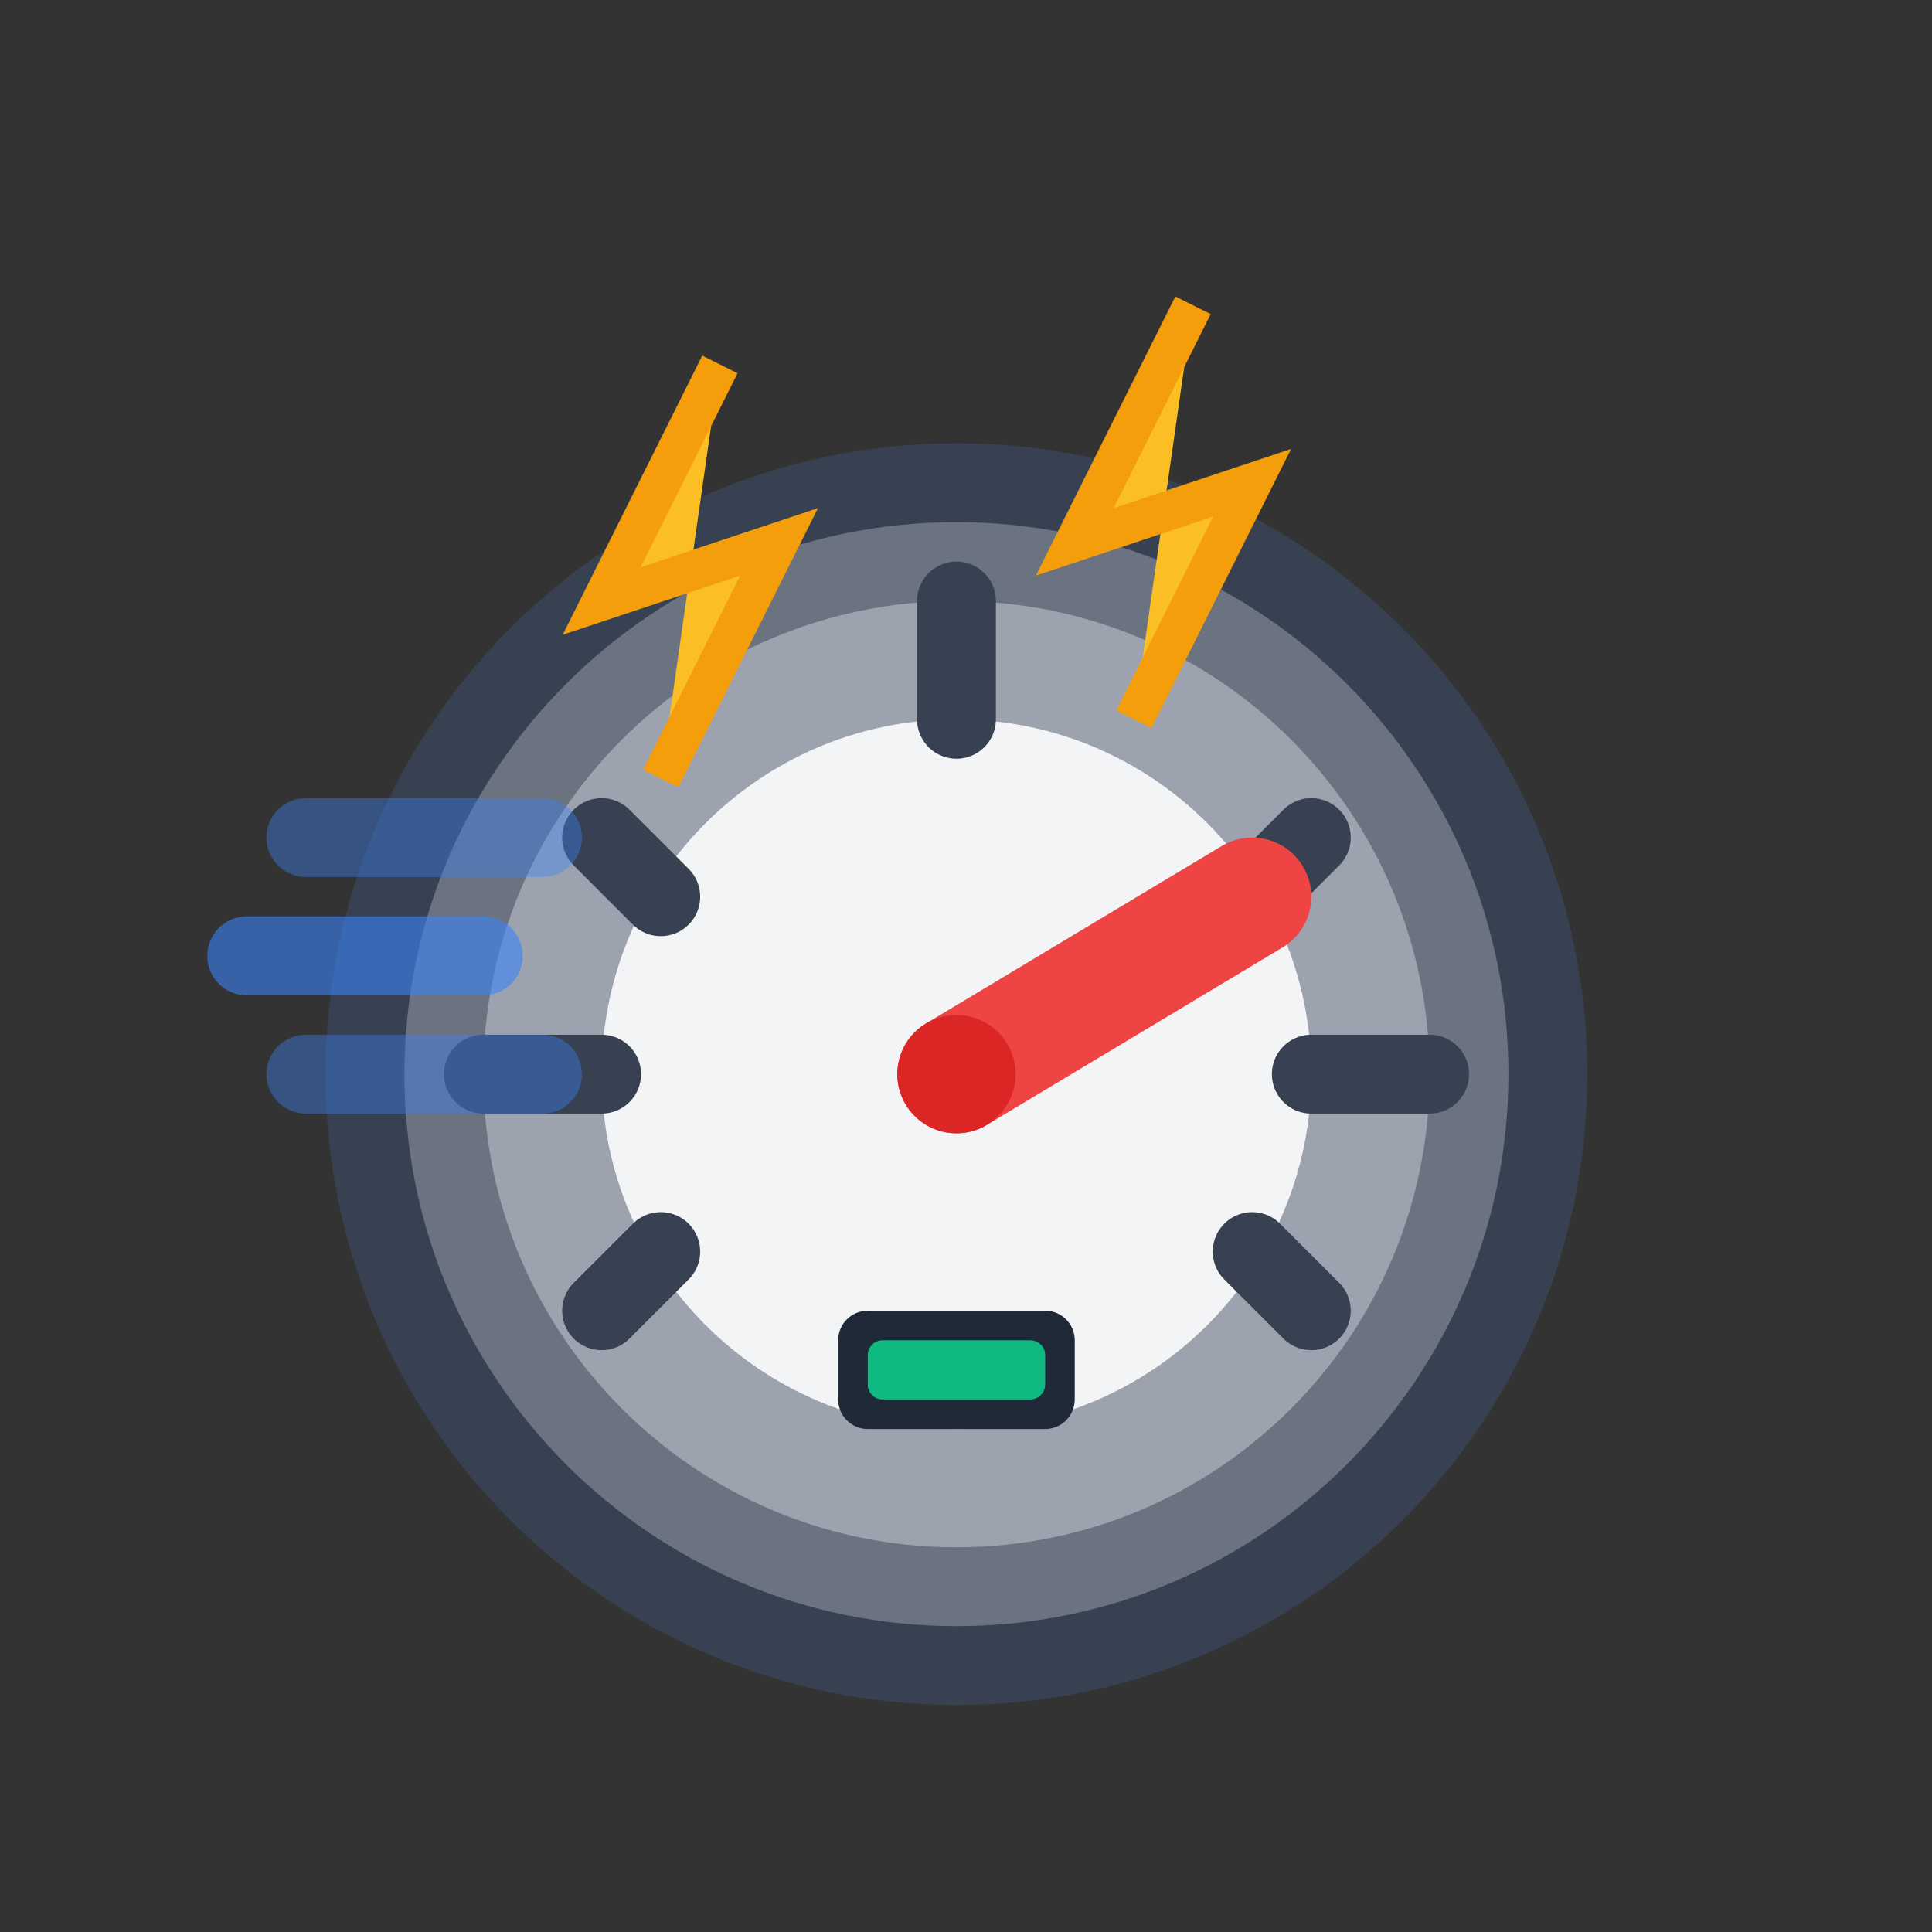 <svg width="49" height="49" viewBox="0 0 49 49" fill="none" xmlns="http://www.w3.org/2000/svg">
<rect x="0" y="0" width="49" height="49" fill="#333333" stroke="none"/>
<path d="M24.258 42.243C32.542 42.243 39.258 35.527 39.258 27.243C39.258 18.958 32.542 12.243 24.258 12.243C15.973 12.243 9.258 18.958 9.258 27.243C9.258 35.527 15.973 42.243 24.258 42.243Z" fill="#6B7280" stroke="#374151" stroke-width="2"/>
<path d="M24.258 39.243C30.885 39.243 36.258 33.87 36.258 27.243C36.258 20.615 30.885 15.243 24.258 15.243C17.63 15.243 12.258 20.615 12.258 27.243C12.258 33.87 17.63 39.243 24.258 39.243Z" fill="#9CA3AF"/>
<path d="M24.258 36.243C29.228 36.243 33.258 32.213 33.258 27.243C33.258 22.272 29.228 18.243 24.258 18.243C19.287 18.243 15.258 22.272 15.258 27.243C15.258 32.213 19.287 36.243 24.258 36.243Z" fill="#F3F4F6"/>
<path d="M15.258 21.243L16.758 22.743" stroke="#374151" stroke-width="2" stroke-linecap="round"/>
<path d="M12.258 27.243H15.258" stroke="#374151" stroke-width="2" stroke-linecap="round"/>
<path d="M15.258 33.243L16.758 31.743" stroke="#374151" stroke-width="2" stroke-linecap="round"/>
<path d="M24.258 15.243V18.243" stroke="#374151" stroke-width="2" stroke-linecap="round"/>
<path d="M33.258 21.243L31.758 22.743" stroke="#374151" stroke-width="2" stroke-linecap="round"/>
<path d="M36.258 27.243H33.258" stroke="#374151" stroke-width="2" stroke-linecap="round"/>
<path d="M33.258 33.243L31.758 31.743" stroke="#374151" stroke-width="2" stroke-linecap="round"/>
<path d="M24.258 27.243L31.758 22.743" stroke="#EF4444" stroke-width="3" stroke-linecap="round"/>
<path d="M24.258 28.743C25.086 28.743 25.758 28.071 25.758 27.243C25.758 26.414 25.086 25.743 24.258 25.743C23.429 25.743 22.758 26.414 22.758 27.243C22.758 28.071 23.429 28.743 24.258 28.743Z" fill="#DC2626"/>
<path d="M18.258 9.243L15.258 15.243L19.758 13.743L16.758 19.743" fill="#FBBF24"/>
<path d="M18.258 9.243L15.258 15.243L19.758 13.743L16.758 19.743" stroke="#F59E0B"/>
<path d="M30.258 7.743L27.258 13.743L31.758 12.243L28.758 18.243" fill="#FBBF24"/>
<path d="M30.258 7.743L27.258 13.743L31.758 12.243L28.758 18.243" stroke="#F59E0B"/>
<path opacity="0.6" d="M6.258 24.243H12.258" stroke="#3B82F6" stroke-width="2" stroke-linecap="round"/>
<path opacity="0.4" d="M7.758 21.243H13.758" stroke="#3B82F6" stroke-width="2" stroke-linecap="round"/>
<path opacity="0.4" d="M7.758 27.243H13.758" stroke="#3B82F6" stroke-width="2" stroke-linecap="round"/>
<path d="M26.508 33.243H22.008C21.594 33.243 21.258 33.578 21.258 33.993V35.493C21.258 35.907 21.594 36.243 22.008 36.243H26.508C26.922 36.243 27.258 35.907 27.258 35.493V33.993C27.258 33.578 26.922 33.243 26.508 33.243Z" fill="#1F2937"/>
<path d="M26.133 33.993H22.383C22.176 33.993 22.008 34.161 22.008 34.368V35.118C22.008 35.325 22.176 35.493 22.383 35.493H26.133C26.34 35.493 26.508 35.325 26.508 35.118V34.368C26.508 34.161 26.34 33.993 26.133 33.993Z" fill="#10B981"/>
</svg>
